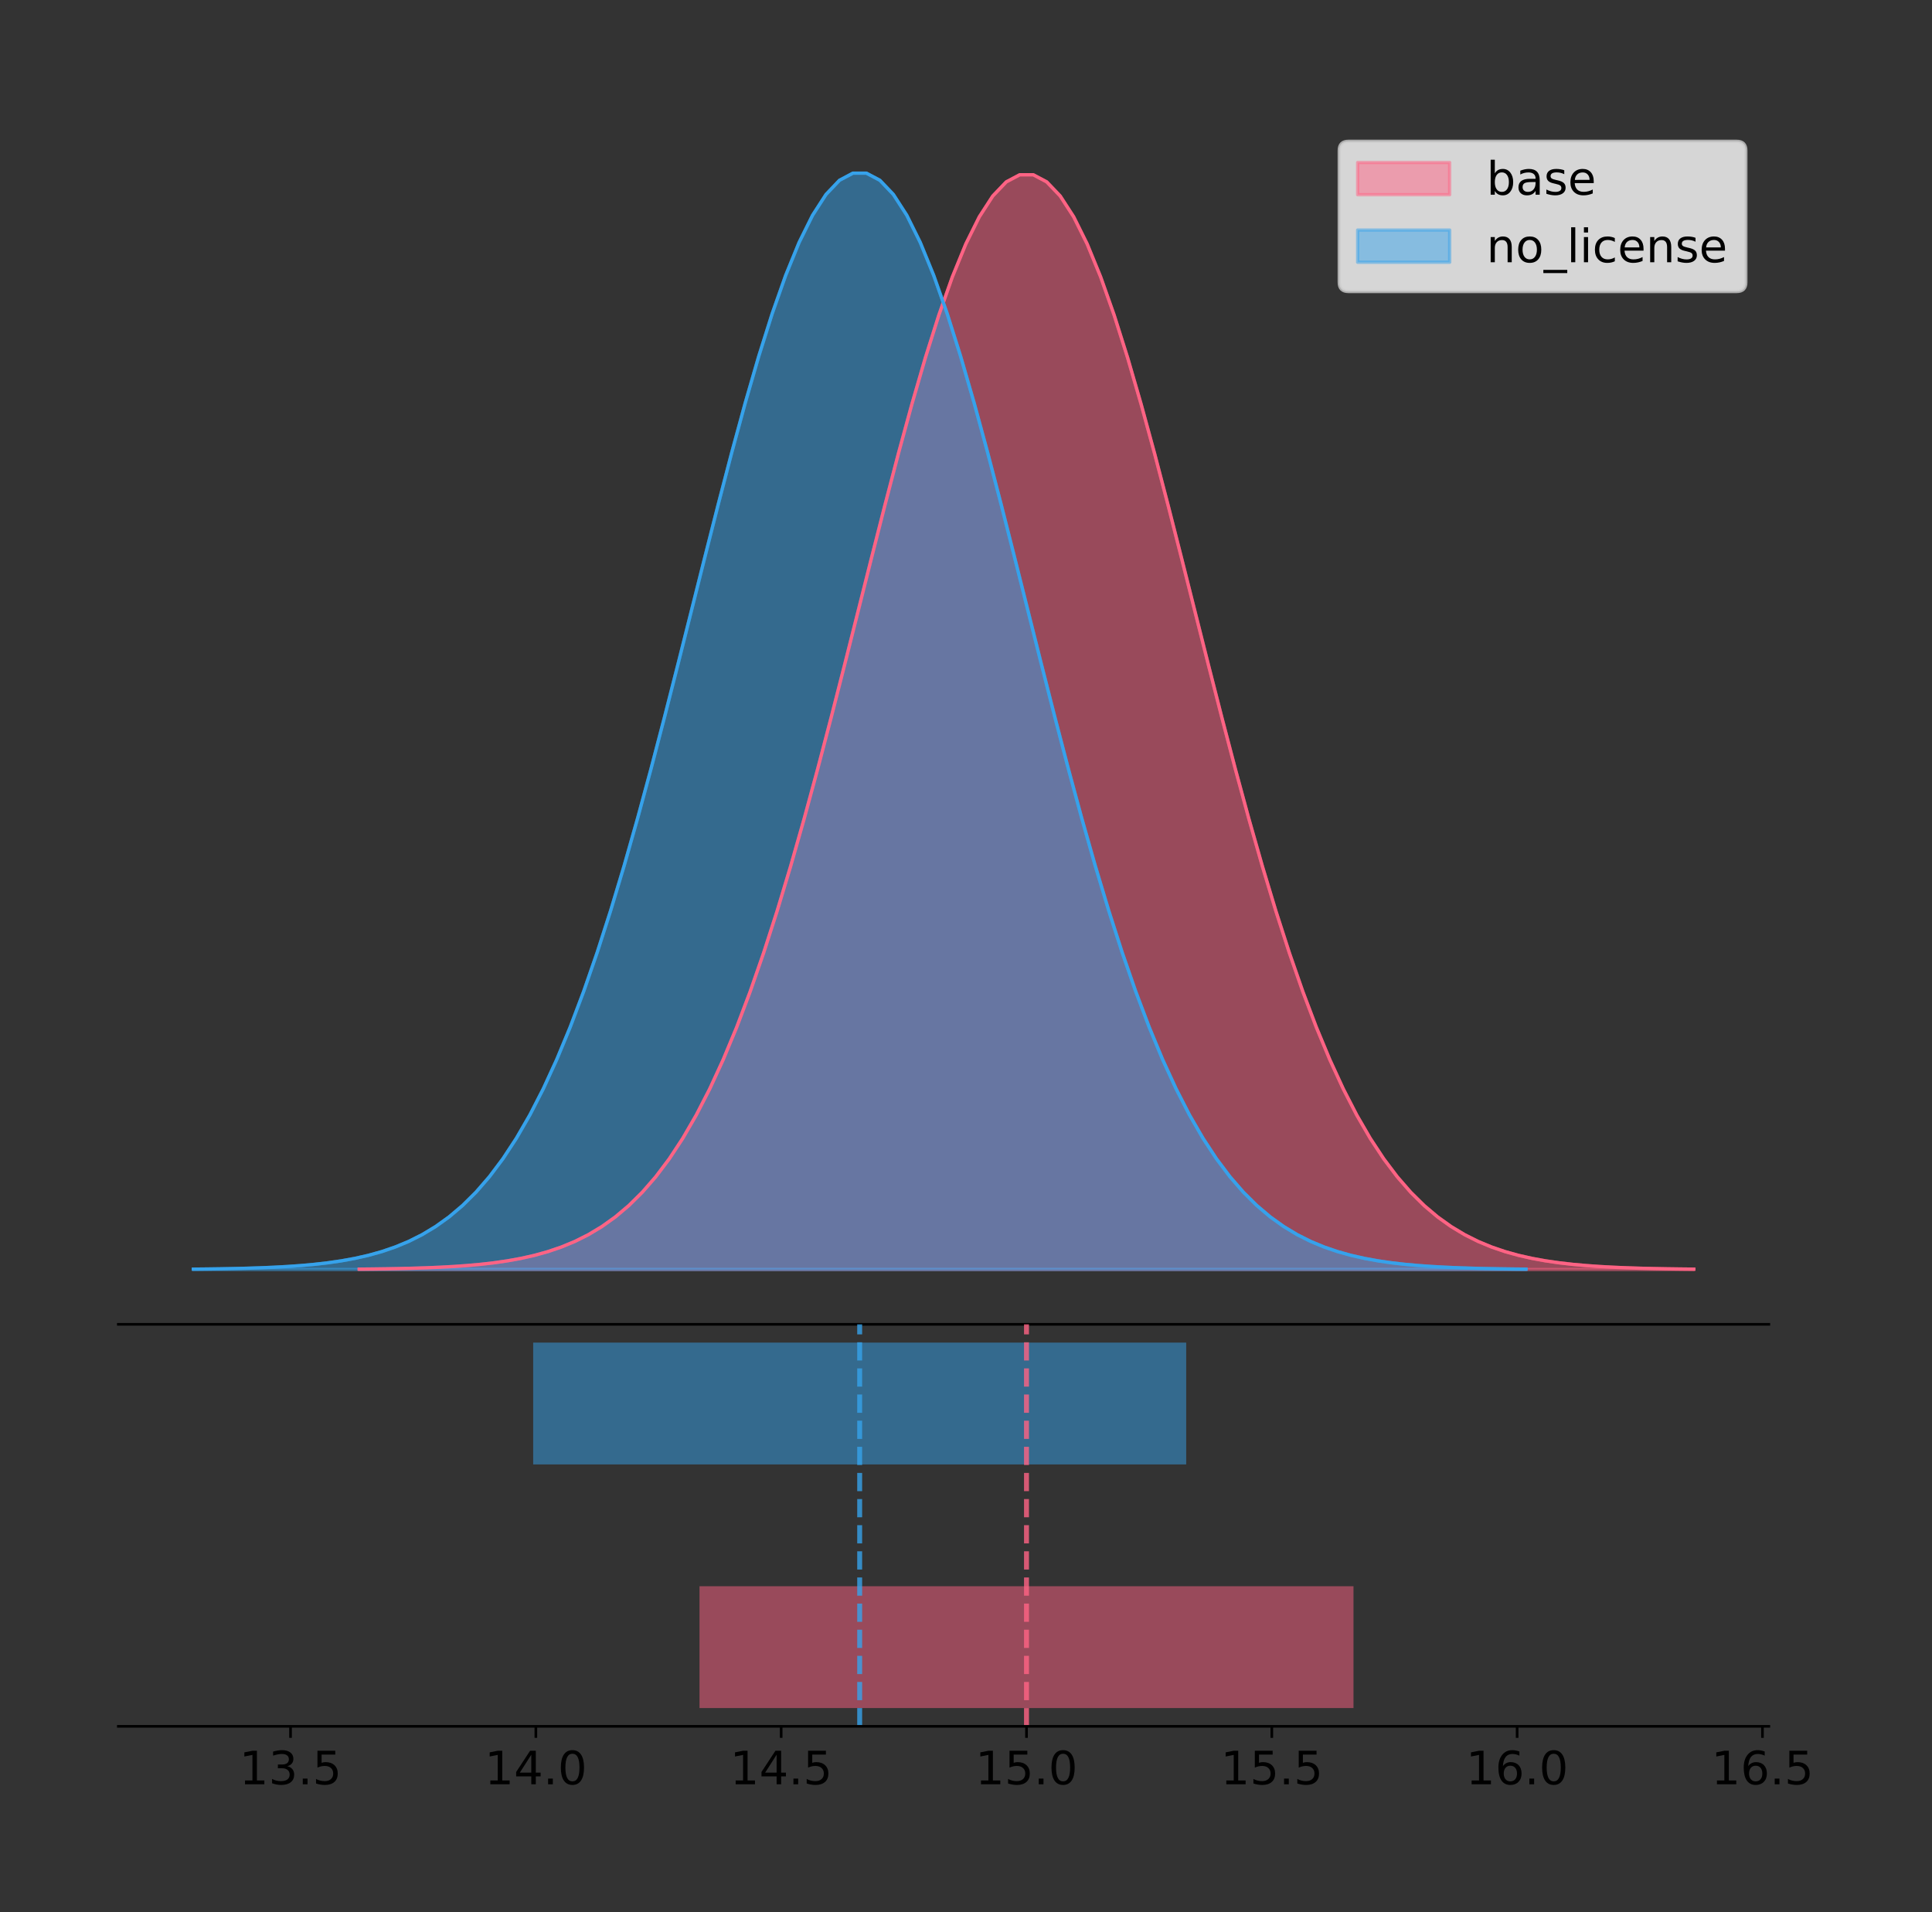 <?xml version="1.0" encoding="utf-8" standalone="no"?>
<!DOCTYPE svg PUBLIC "-//W3C//DTD SVG 1.1//EN"
  "http://www.w3.org/Graphics/SVG/1.1/DTD/svg11.dtd">
<!-- Created with matplotlib (https://matplotlib.org/) -->
<svg height="581.789pt" version="1.1" viewBox="0 0 587.845 581.789" width="587.845pt" xmlns="http://www.w3.org/2000/svg" xmlns:xlink="http://www.w3.org/1999/xlink">
 <rect x="0" y="0" width="587.845" height="581.789" fill="#333333" stroke="none"/>
 <defs>
  <style type="text/css">
*{stroke-linecap:butt;stroke-linejoin:round;}
  </style>
 </defs>
 <g id="figure_1">
  <g id="patch_1">
   <path d="M 0 581.789 
L 587.845 581.789 
L 587.845 0 
L 0 0 
z
" style="fill:none;"/>
  </g>
  <g id="axes_1">
   <g id="patch_2">
    <path d="M 36 402.93 
L 538.2 402.93 
L 538.2 36 
L 36 36 
z
" style="fill:none;"/>
   </g>
   <g id="PolyCollection_1">
    <defs>
     <path d="M 109.287 -195.538 
L 109.287 -195.65 
L 113.389 -195.692 
L 117.491 -195.749 
L 121.592 -195.824 
L 125.694 -195.925 
L 129.796 -196.057 
L 133.898 -196.229 
L 138 -196.454 
L 142.102 -196.743 
L 146.204 -197.112 
L 150.306 -197.582 
L 154.407 -198.175 
L 158.509 -198.918 
L 162.611 -199.842 
L 166.713 -200.982 
L 170.815 -202.38 
L 174.917 -204.081 
L 179.019 -206.135 
L 183.121 -208.598 
L 187.223 -211.528 
L 191.324 -214.988 
L 195.426 -219.044 
L 199.528 -223.759 
L 203.63 -229.2 
L 207.732 -235.429 
L 211.834 -242.503 
L 215.936 -250.472 
L 220.038 -259.374 
L 224.139 -269.236 
L 228.241 -280.068 
L 232.343 -291.861 
L 236.445 -304.584 
L 240.547 -318.185 
L 244.649 -332.585 
L 248.751 -347.678 
L 252.853 -363.334 
L 256.954 -379.397 
L 261.056 -395.686 
L 265.158 -412 
L 269.26 -428.121 
L 273.362 -443.815 
L 277.464 -458.844 
L 281.566 -472.964 
L 285.668 -485.939 
L 289.769 -497.543 
L 293.871 -507.566 
L 297.973 -515.824 
L 302.075 -522.16 
L 306.177 -526.454 
L 310.279 -528.621 
L 314.381 -528.621 
L 318.483 -526.454 
L 322.584 -522.16 
L 326.686 -515.824 
L 330.788 -507.566 
L 334.89 -497.543 
L 338.992 -485.939 
L 343.094 -472.964 
L 347.196 -458.844 
L 351.298 -443.815 
L 355.399 -428.121 
L 359.501 -412 
L 363.603 -395.686 
L 367.705 -379.397 
L 371.807 -363.334 
L 375.909 -347.678 
L 380.011 -332.585 
L 384.113 -318.185 
L 388.215 -304.584 
L 392.316 -291.861 
L 396.418 -280.068 
L 400.52 -269.236 
L 404.622 -259.374 
L 408.724 -250.472 
L 412.826 -242.503 
L 416.928 -235.429 
L 421.03 -229.2 
L 425.131 -223.759 
L 429.233 -219.044 
L 433.335 -214.988 
L 437.437 -211.528 
L 441.539 -208.598 
L 445.641 -206.135 
L 449.743 -204.081 
L 453.845 -202.38 
L 457.946 -200.982 
L 462.048 -199.842 
L 466.15 -198.918 
L 470.252 -198.175 
L 474.354 -197.582 
L 478.456 -197.112 
L 482.558 -196.743 
L 486.66 -196.454 
L 490.761 -196.229 
L 494.863 -196.057 
L 498.965 -195.925 
L 503.067 -195.824 
L 507.169 -195.749 
L 511.271 -195.692 
L 515.373 -195.65 
L 515.373 -195.538 
L 515.373 -195.538 
L 511.271 -195.538 
L 507.169 -195.538 
L 503.067 -195.538 
L 498.965 -195.538 
L 494.863 -195.538 
L 490.761 -195.538 
L 486.66 -195.538 
L 482.558 -195.538 
L 478.456 -195.538 
L 474.354 -195.538 
L 470.252 -195.538 
L 466.15 -195.538 
L 462.048 -195.538 
L 457.946 -195.538 
L 453.845 -195.538 
L 449.743 -195.538 
L 445.641 -195.538 
L 441.539 -195.538 
L 437.437 -195.538 
L 433.335 -195.538 
L 429.233 -195.538 
L 425.131 -195.538 
L 421.03 -195.538 
L 416.928 -195.538 
L 412.826 -195.538 
L 408.724 -195.538 
L 404.622 -195.538 
L 400.52 -195.538 
L 396.418 -195.538 
L 392.316 -195.538 
L 388.215 -195.538 
L 384.113 -195.538 
L 380.011 -195.538 
L 375.909 -195.538 
L 371.807 -195.538 
L 367.705 -195.538 
L 363.603 -195.538 
L 359.501 -195.538 
L 355.399 -195.538 
L 351.298 -195.538 
L 347.196 -195.538 
L 343.094 -195.538 
L 338.992 -195.538 
L 334.89 -195.538 
L 330.788 -195.538 
L 326.686 -195.538 
L 322.584 -195.538 
L 318.483 -195.538 
L 314.381 -195.538 
L 310.279 -195.538 
L 306.177 -195.538 
L 302.075 -195.538 
L 297.973 -195.538 
L 293.871 -195.538 
L 289.769 -195.538 
L 285.668 -195.538 
L 281.566 -195.538 
L 277.464 -195.538 
L 273.362 -195.538 
L 269.26 -195.538 
L 265.158 -195.538 
L 261.056 -195.538 
L 256.954 -195.538 
L 252.853 -195.538 
L 248.751 -195.538 
L 244.649 -195.538 
L 240.547 -195.538 
L 236.445 -195.538 
L 232.343 -195.538 
L 228.241 -195.538 
L 224.139 -195.538 
L 220.038 -195.538 
L 215.936 -195.538 
L 211.834 -195.538 
L 207.732 -195.538 
L 203.63 -195.538 
L 199.528 -195.538 
L 195.426 -195.538 
L 191.324 -195.538 
L 187.223 -195.538 
L 183.121 -195.538 
L 179.019 -195.538 
L 174.917 -195.538 
L 170.815 -195.538 
L 166.713 -195.538 
L 162.611 -195.538 
L 158.509 -195.538 
L 154.407 -195.538 
L 150.306 -195.538 
L 146.204 -195.538 
L 142.102 -195.538 
L 138 -195.538 
L 133.898 -195.538 
L 129.796 -195.538 
L 125.694 -195.538 
L 121.592 -195.538 
L 117.491 -195.538 
L 113.389 -195.538 
L 109.287 -195.538 
z
" id="m674d510427" style="stroke:#ff6384;stroke-opacity:0.5;"/>
    </defs>
    <g clip-path="url(#p7075abc5a8)">
     <use style="fill:#ff6384;fill-opacity:0.5;stroke:#ff6384;stroke-opacity:0.5;" x="0" xlink:href="#m674d510427" y="581.789"/>
    </g>
   </g>
   <g id="PolyCollection_2">
    <defs>
     <path d="M 58.827 -195.538 
L 58.827 -195.65 
L 62.923 -195.692 
L 67.019 -195.749 
L 71.115 -195.825 
L 75.211 -195.925 
L 79.307 -196.058 
L 83.402 -196.23 
L 87.498 -196.455 
L 91.594 -196.744 
L 95.69 -197.115 
L 99.786 -197.585 
L 103.882 -198.179 
L 107.978 -198.923 
L 112.073 -199.848 
L 116.169 -200.99 
L 120.265 -202.39 
L 124.361 -204.093 
L 128.457 -206.151 
L 132.553 -208.617 
L 136.649 -211.552 
L 140.744 -215.017 
L 144.84 -219.078 
L 148.936 -223.801 
L 153.032 -229.25 
L 157.128 -235.488 
L 161.224 -242.572 
L 165.32 -250.552 
L 169.416 -259.468 
L 173.511 -269.344 
L 177.607 -280.192 
L 181.703 -292.002 
L 185.799 -304.744 
L 189.895 -318.365 
L 193.991 -332.786 
L 198.087 -347.901 
L 202.182 -363.58 
L 206.278 -379.667 
L 210.374 -395.98 
L 214.47 -412.318 
L 218.566 -428.462 
L 222.662 -444.18 
L 226.758 -459.23 
L 230.853 -473.372 
L 234.949 -486.366 
L 239.045 -497.987 
L 243.141 -508.025 
L 247.237 -516.294 
L 251.333 -522.64 
L 255.429 -526.94 
L 259.524 -529.111 
L 263.62 -529.111 
L 267.716 -526.94 
L 271.812 -522.64 
L 275.908 -516.294 
L 280.004 -508.025 
L 284.1 -497.987 
L 288.195 -486.366 
L 292.291 -473.372 
L 296.387 -459.23 
L 300.483 -444.18 
L 304.579 -428.462 
L 308.675 -412.318 
L 312.771 -395.98 
L 316.867 -379.667 
L 320.962 -363.58 
L 325.058 -347.901 
L 329.154 -332.786 
L 333.25 -318.365 
L 337.346 -304.744 
L 341.442 -292.002 
L 345.538 -280.192 
L 349.633 -269.344 
L 353.729 -259.468 
L 357.825 -250.552 
L 361.921 -242.572 
L 366.017 -235.488 
L 370.113 -229.25 
L 374.209 -223.801 
L 378.304 -219.078 
L 382.4 -215.017 
L 386.496 -211.552 
L 390.592 -208.617 
L 394.688 -206.151 
L 398.784 -204.093 
L 402.88 -202.39 
L 406.975 -200.99 
L 411.071 -199.848 
L 415.167 -198.923 
L 419.263 -198.179 
L 423.359 -197.585 
L 427.455 -197.115 
L 431.551 -196.744 
L 435.646 -196.455 
L 439.742 -196.23 
L 443.838 -196.058 
L 447.934 -195.925 
L 452.03 -195.825 
L 456.126 -195.749 
L 460.222 -195.692 
L 464.318 -195.65 
L 464.318 -195.538 
L 464.318 -195.538 
L 460.222 -195.538 
L 456.126 -195.538 
L 452.03 -195.538 
L 447.934 -195.538 
L 443.838 -195.538 
L 439.742 -195.538 
L 435.646 -195.538 
L 431.551 -195.538 
L 427.455 -195.538 
L 423.359 -195.538 
L 419.263 -195.538 
L 415.167 -195.538 
L 411.071 -195.538 
L 406.975 -195.538 
L 402.88 -195.538 
L 398.784 -195.538 
L 394.688 -195.538 
L 390.592 -195.538 
L 386.496 -195.538 
L 382.4 -195.538 
L 378.304 -195.538 
L 374.209 -195.538 
L 370.113 -195.538 
L 366.017 -195.538 
L 361.921 -195.538 
L 357.825 -195.538 
L 353.729 -195.538 
L 349.633 -195.538 
L 345.538 -195.538 
L 341.442 -195.538 
L 337.346 -195.538 
L 333.25 -195.538 
L 329.154 -195.538 
L 325.058 -195.538 
L 320.962 -195.538 
L 316.867 -195.538 
L 312.771 -195.538 
L 308.675 -195.538 
L 304.579 -195.538 
L 300.483 -195.538 
L 296.387 -195.538 
L 292.291 -195.538 
L 288.195 -195.538 
L 284.1 -195.538 
L 280.004 -195.538 
L 275.908 -195.538 
L 271.812 -195.538 
L 267.716 -195.538 
L 263.62 -195.538 
L 259.524 -195.538 
L 255.429 -195.538 
L 251.333 -195.538 
L 247.237 -195.538 
L 243.141 -195.538 
L 239.045 -195.538 
L 234.949 -195.538 
L 230.853 -195.538 
L 226.758 -195.538 
L 222.662 -195.538 
L 218.566 -195.538 
L 214.47 -195.538 
L 210.374 -195.538 
L 206.278 -195.538 
L 202.182 -195.538 
L 198.087 -195.538 
L 193.991 -195.538 
L 189.895 -195.538 
L 185.799 -195.538 
L 181.703 -195.538 
L 177.607 -195.538 
L 173.511 -195.538 
L 169.416 -195.538 
L 165.32 -195.538 
L 161.224 -195.538 
L 157.128 -195.538 
L 153.032 -195.538 
L 148.936 -195.538 
L 144.84 -195.538 
L 140.744 -195.538 
L 136.649 -195.538 
L 132.553 -195.538 
L 128.457 -195.538 
L 124.361 -195.538 
L 120.265 -195.538 
L 116.169 -195.538 
L 112.073 -195.538 
L 107.978 -195.538 
L 103.882 -195.538 
L 99.786 -195.538 
L 95.69 -195.538 
L 91.594 -195.538 
L 87.498 -195.538 
L 83.402 -195.538 
L 79.307 -195.538 
L 75.211 -195.538 
L 71.115 -195.538 
L 67.019 -195.538 
L 62.923 -195.538 
L 58.827 -195.538 
z
" id="m6a30f54a05" style="stroke:#36a2eb;stroke-opacity:0.5;"/>
    </defs>
    <g clip-path="url(#p7075abc5a8)">
     <use style="fill:#36a2eb;fill-opacity:0.5;stroke:#36a2eb;stroke-opacity:0.5;" x="0" xlink:href="#m6a30f54a05" y="581.789"/>
    </g>
   </g>
   <g id="line2d_1">
    <path clip-path="url(#p7075abc5a8)" d="M 109.287 386.14 
L 113.389 386.097 
L 117.491 386.041 
L 121.592 385.965 
L 125.694 385.865 
L 129.796 385.733 
L 133.898 385.56 
L 138 385.336 
L 142.102 385.047 
L 146.204 384.677 
L 150.306 384.207 
L 154.407 383.614 
L 158.509 382.871 
L 162.611 381.948 
L 166.713 380.807 
L 170.815 379.409 
L 174.917 377.709 
L 179.019 375.654 
L 183.121 373.192 
L 187.223 370.261 
L 191.324 366.801 
L 195.426 362.746 
L 199.528 358.03 
L 203.63 352.589 
L 207.732 346.36 
L 211.834 339.286 
L 215.936 331.318 
L 220.038 322.415 
L 224.139 312.553 
L 228.241 301.722 
L 232.343 289.929 
L 236.445 277.205 
L 240.547 263.604 
L 244.649 249.205 
L 248.751 234.112 
L 252.853 218.455 
L 256.954 202.393 
L 261.056 186.103 
L 265.158 169.789 
L 269.26 153.669 
L 273.362 137.974 
L 277.464 122.946 
L 281.566 108.825 
L 285.668 95.85 
L 289.769 84.246 
L 293.871 74.223 
L 297.973 65.966 
L 302.075 59.629 
L 306.177 55.336 
L 310.279 53.168 
L 314.381 53.168 
L 318.483 55.336 
L 322.584 59.629 
L 326.686 65.966 
L 330.788 74.223 
L 334.89 84.246 
L 338.992 95.85 
L 343.094 108.825 
L 347.196 122.946 
L 351.298 137.974 
L 355.399 153.669 
L 359.501 169.789 
L 363.603 186.103 
L 367.705 202.393 
L 371.807 218.455 
L 375.909 234.112 
L 380.011 249.205 
L 384.113 263.604 
L 388.215 277.205 
L 392.316 289.929 
L 396.418 301.722 
L 400.52 312.553 
L 404.622 322.415 
L 408.724 331.318 
L 412.826 339.286 
L 416.928 346.36 
L 421.03 352.589 
L 425.131 358.03 
L 429.233 362.746 
L 433.335 366.801 
L 437.437 370.261 
L 441.539 373.192 
L 445.641 375.654 
L 449.743 377.709 
L 453.845 379.409 
L 457.946 380.807 
L 462.048 381.948 
L 466.15 382.871 
L 470.252 383.614 
L 474.354 384.207 
L 478.456 384.677 
L 482.558 385.047 
L 486.66 385.336 
L 490.761 385.56 
L 494.863 385.733 
L 498.965 385.865 
L 503.067 385.965 
L 507.169 386.041 
L 511.271 386.097 
L 515.373 386.14 
" style="fill:none;stroke:#ff6384;stroke-linecap:square;"/>
   </g>
   <g id="line2d_2">
    <path clip-path="url(#p7075abc5a8)" d="M 58.827 386.139 
L 62.923 386.097 
L 67.019 386.04 
L 71.115 385.965 
L 75.211 385.864 
L 79.307 385.732 
L 83.402 385.559 
L 87.498 385.334 
L 91.594 385.045 
L 95.69 384.675 
L 99.786 384.204 
L 103.882 383.61 
L 107.978 382.867 
L 112.073 381.941 
L 116.169 380.799 
L 120.265 379.399 
L 124.361 377.696 
L 128.457 375.639 
L 132.553 373.172 
L 136.649 370.238 
L 140.744 366.772 
L 144.84 362.711 
L 148.936 357.989 
L 153.032 352.539 
L 157.128 346.301 
L 161.224 339.217 
L 165.32 331.237 
L 169.416 322.322 
L 173.511 312.445 
L 177.607 301.597 
L 181.703 289.787 
L 185.799 277.045 
L 189.895 263.424 
L 193.991 249.004 
L 198.087 233.888 
L 202.182 218.209 
L 206.278 202.123 
L 210.374 185.809 
L 214.47 169.471 
L 218.566 153.327 
L 222.662 137.61 
L 226.758 122.559 
L 230.853 108.418 
L 234.949 95.423 
L 239.045 83.803 
L 243.141 73.765 
L 247.237 65.495 
L 251.333 59.15 
L 255.429 54.85 
L 259.524 52.679 
L 263.62 52.679 
L 267.716 54.85 
L 271.812 59.15 
L 275.908 65.495 
L 280.004 73.765 
L 284.1 83.803 
L 288.195 95.423 
L 292.291 108.418 
L 296.387 122.559 
L 300.483 137.61 
L 304.579 153.327 
L 308.675 169.471 
L 312.771 185.809 
L 316.867 202.123 
L 320.962 218.209 
L 325.058 233.888 
L 329.154 249.004 
L 333.25 263.424 
L 337.346 277.045 
L 341.442 289.787 
L 345.538 301.597 
L 349.633 312.445 
L 353.729 322.322 
L 357.825 331.237 
L 361.921 339.217 
L 366.017 346.301 
L 370.113 352.539 
L 374.209 357.989 
L 378.304 362.711 
L 382.4 366.772 
L 386.496 370.238 
L 390.592 373.172 
L 394.688 375.639 
L 398.784 377.696 
L 402.88 379.399 
L 406.975 380.799 
L 411.071 381.941 
L 415.167 382.867 
L 419.263 383.61 
L 423.359 384.204 
L 427.455 384.675 
L 431.551 385.045 
L 435.646 385.334 
L 439.742 385.559 
L 443.838 385.732 
L 447.934 385.864 
L 452.03 385.965 
L 456.126 386.04 
L 460.222 386.097 
L 464.318 386.139 
" style="fill:none;stroke:#36a2eb;stroke-linecap:square;"/>
   </g>
   <g id="patch_3">
    <path d="M 36 402.93 
L 538.2 402.93 
" style="fill:none;stroke:#000000;stroke-linecap:square;stroke-linejoin:miter;stroke-width:0.8;"/>
   </g>
   <g id="legend_1">
    <g id="patch_4">
     <path d="M 410.29 88.688 
L 528.4 88.688 
Q 531.2 88.688 531.2 85.888 
L 531.2 45.8 
Q 531.2 43 528.4 43 
L 410.29 43 
Q 407.49 43 407.49 45.8 
L 407.49 85.888 
Q 407.49 88.688 410.29 88.688 
z
" style="fill:#ffffff;opacity:0.8;stroke:#cccccc;stroke-linejoin:miter;"/>
    </g>
    <g id="patch_5">
     <path d="M 413.09 59.238 
L 441.09 59.238 
L 441.09 49.438 
L 413.09 49.438 
z
" style="fill:#ff6384;opacity:0.5;stroke:#ff6384;stroke-linejoin:miter;"/>
    </g>
    <g id="text_1">
     <!-- base -->
     <defs>
      <path d="M 48.688 27.297 
Q 48.688 37.203 44.609 42.844 
Q 40.531 48.484 33.406 48.484 
Q 26.266 48.484 22.188 42.844 
Q 18.109 37.203 18.109 27.297 
Q 18.109 17.391 22.188 11.75 
Q 26.266 6.109 33.406 6.109 
Q 40.531 6.109 44.609 11.75 
Q 48.688 17.391 48.688 27.297 
z
M 18.109 46.391 
Q 20.953 51.266 25.266 53.625 
Q 29.594 56 35.594 56 
Q 45.562 56 51.781 48.094 
Q 58.016 40.188 58.016 27.297 
Q 58.016 14.406 51.781 6.484 
Q 45.562 -1.422 35.594 -1.422 
Q 29.594 -1.422 25.266 0.953 
Q 20.953 3.328 18.109 8.203 
L 18.109 0 
L 9.078 0 
L 9.078 75.984 
L 18.109 75.984 
z
" id="DejaVuSans-98"/>
      <path d="M 34.281 27.484 
Q 23.391 27.484 19.188 25 
Q 14.984 22.516 14.984 16.5 
Q 14.984 11.719 18.141 8.906 
Q 21.297 6.109 26.703 6.109 
Q 34.188 6.109 38.703 11.406 
Q 43.219 16.703 43.219 25.484 
L 43.219 27.484 
z
M 52.203 31.203 
L 52.203 0 
L 43.219 0 
L 43.219 8.297 
Q 40.141 3.328 35.547 0.953 
Q 30.953 -1.422 24.312 -1.422 
Q 15.922 -1.422 10.953 3.297 
Q 6 8.016 6 15.922 
Q 6 25.141 12.172 29.828 
Q 18.359 34.516 30.609 34.516 
L 43.219 34.516 
L 43.219 35.406 
Q 43.219 41.609 39.141 45 
Q 35.062 48.391 27.688 48.391 
Q 23 48.391 18.547 47.266 
Q 14.109 46.141 10.016 43.891 
L 10.016 52.203 
Q 14.938 54.109 19.578 55.047 
Q 24.219 56 28.609 56 
Q 40.484 56 46.344 49.844 
Q 52.203 43.703 52.203 31.203 
z
" id="DejaVuSans-97"/>
      <path d="M 44.281 53.078 
L 44.281 44.578 
Q 40.484 46.531 36.375 47.5 
Q 32.281 48.484 27.875 48.484 
Q 21.188 48.484 17.844 46.438 
Q 14.5 44.391 14.5 40.281 
Q 14.5 37.156 16.891 35.375 
Q 19.281 33.594 26.516 31.984 
L 29.594 31.297 
Q 39.156 29.25 43.188 25.516 
Q 47.219 21.781 47.219 15.094 
Q 47.219 7.469 41.188 3.016 
Q 35.156 -1.422 24.609 -1.422 
Q 20.219 -1.422 15.453 -0.562 
Q 10.688 0.297 5.422 2 
L 5.422 11.281 
Q 10.406 8.688 15.234 7.391 
Q 20.062 6.109 24.812 6.109 
Q 31.156 6.109 34.562 8.281 
Q 37.984 10.453 37.984 14.406 
Q 37.984 18.062 35.516 20.016 
Q 33.062 21.969 24.703 23.781 
L 21.578 24.516 
Q 13.234 26.266 9.516 29.906 
Q 5.812 33.547 5.812 39.891 
Q 5.812 47.609 11.281 51.797 
Q 16.75 56 26.812 56 
Q 31.781 56 36.172 55.266 
Q 40.578 54.547 44.281 53.078 
z
" id="DejaVuSans-115"/>
      <path d="M 56.203 29.594 
L 56.203 25.203 
L 14.891 25.203 
Q 15.484 15.922 20.484 11.062 
Q 25.484 6.203 34.422 6.203 
Q 39.594 6.203 44.453 7.469 
Q 49.312 8.734 54.109 11.281 
L 54.109 2.781 
Q 49.266 0.734 44.188 -0.344 
Q 39.109 -1.422 33.891 -1.422 
Q 20.797 -1.422 13.156 6.188 
Q 5.516 13.812 5.516 26.812 
Q 5.516 40.234 12.766 48.109 
Q 20.016 56 32.328 56 
Q 43.359 56 49.781 48.891 
Q 56.203 41.797 56.203 29.594 
z
M 47.219 32.234 
Q 47.125 39.594 43.094 43.984 
Q 39.062 48.391 32.422 48.391 
Q 24.906 48.391 20.391 44.141 
Q 15.875 39.891 15.188 32.172 
z
" id="DejaVuSans-101"/>
     </defs>
     <g transform="translate(452.29 59.238)scale(0.14 -0.14)">
      <use xlink:href="#DejaVuSans-98"/>
      <use x="63.477" xlink:href="#DejaVuSans-97"/>
      <use x="124.756" xlink:href="#DejaVuSans-115"/>
      <use x="176.855" xlink:href="#DejaVuSans-101"/>
     </g>
    </g>
    <g id="patch_6">
     <path d="M 413.09 79.787 
L 441.09 79.787 
L 441.09 69.987 
L 413.09 69.987 
z
" style="fill:#36a2eb;opacity:0.5;stroke:#36a2eb;stroke-linejoin:miter;"/>
    </g>
    <g id="text_2">
     <!-- no_license -->
     <defs>
      <path d="M 54.891 33.016 
L 54.891 0 
L 45.906 0 
L 45.906 32.719 
Q 45.906 40.484 42.875 44.328 
Q 39.844 48.188 33.797 48.188 
Q 26.516 48.188 22.312 43.547 
Q 18.109 38.922 18.109 30.906 
L 18.109 0 
L 9.078 0 
L 9.078 54.688 
L 18.109 54.688 
L 18.109 46.188 
Q 21.344 51.125 25.703 53.562 
Q 30.078 56 35.797 56 
Q 45.219 56 50.047 50.172 
Q 54.891 44.344 54.891 33.016 
z
" id="DejaVuSans-110"/>
      <path d="M 30.609 48.391 
Q 23.391 48.391 19.188 42.75 
Q 14.984 37.109 14.984 27.297 
Q 14.984 17.484 19.156 11.844 
Q 23.344 6.203 30.609 6.203 
Q 37.797 6.203 41.984 11.859 
Q 46.188 17.531 46.188 27.297 
Q 46.188 37.016 41.984 42.703 
Q 37.797 48.391 30.609 48.391 
z
M 30.609 56 
Q 42.328 56 49.016 48.375 
Q 55.719 40.766 55.719 27.297 
Q 55.719 13.875 49.016 6.219 
Q 42.328 -1.422 30.609 -1.422 
Q 18.844 -1.422 12.172 6.219 
Q 5.516 13.875 5.516 27.297 
Q 5.516 40.766 12.172 48.375 
Q 18.844 56 30.609 56 
z
" id="DejaVuSans-111"/>
      <path d="M 50.984 -16.609 
L 50.984 -23.578 
L -0.984 -23.578 
L -0.984 -16.609 
z
" id="DejaVuSans-95"/>
      <path d="M 9.422 75.984 
L 18.406 75.984 
L 18.406 0 
L 9.422 0 
z
" id="DejaVuSans-108"/>
      <path d="M 9.422 54.688 
L 18.406 54.688 
L 18.406 0 
L 9.422 0 
z
M 9.422 75.984 
L 18.406 75.984 
L 18.406 64.594 
L 9.422 64.594 
z
" id="DejaVuSans-105"/>
      <path d="M 48.781 52.594 
L 48.781 44.188 
Q 44.969 46.297 41.141 47.344 
Q 37.312 48.391 33.406 48.391 
Q 24.656 48.391 19.812 42.844 
Q 14.984 37.312 14.984 27.297 
Q 14.984 17.281 19.812 11.734 
Q 24.656 6.203 33.406 6.203 
Q 37.312 6.203 41.141 7.25 
Q 44.969 8.297 48.781 10.406 
L 48.781 2.094 
Q 45.016 0.344 40.984 -0.531 
Q 36.969 -1.422 32.422 -1.422 
Q 20.062 -1.422 12.781 6.344 
Q 5.516 14.109 5.516 27.297 
Q 5.516 40.672 12.859 48.328 
Q 20.219 56 33.016 56 
Q 37.156 56 41.109 55.141 
Q 45.062 54.297 48.781 52.594 
z
" id="DejaVuSans-99"/>
     </defs>
     <g transform="translate(452.29 79.787)scale(0.14 -0.14)">
      <use xlink:href="#DejaVuSans-110"/>
      <use x="63.379" xlink:href="#DejaVuSans-111"/>
      <use x="124.561" xlink:href="#DejaVuSans-95"/>
      <use x="174.561" xlink:href="#DejaVuSans-108"/>
      <use x="202.344" xlink:href="#DejaVuSans-105"/>
      <use x="230.127" xlink:href="#DejaVuSans-99"/>
      <use x="285.107" xlink:href="#DejaVuSans-101"/>
      <use x="346.631" xlink:href="#DejaVuSans-110"/>
      <use x="410.01" xlink:href="#DejaVuSans-115"/>
      <use x="462.109" xlink:href="#DejaVuSans-101"/>
     </g>
    </g>
   </g>
  </g>
  <g id="axes_2">
   <g id="patch_7">
    <path d="M 36 525.24 
L 538.2 525.24 
L 538.2 402.93 
L 36 402.93 
z
" style="fill:none;"/>
   </g>
   <g id="patch_8">
    <path clip-path="url(#p261118dd5b)" d="M 212.839 519.68 
L 411.821 519.68 
L 411.821 482.617 
L 212.839 482.617 
z
" style="fill:#ff6384;opacity:0.5;"/>
   </g>
   <g id="patch_9">
    <path clip-path="url(#p261118dd5b)" d="M 162.227 445.553 
L 360.917 445.553 
L 360.917 408.49 
L 162.227 408.49 
z
" style="fill:#36a2eb;opacity:0.5;"/>
   </g>
   <g id="matplotlib.axis_1">
    <g id="xtick_1">
     <g id="line2d_3">
      <defs>
       <path d="M 0 0 
L 0 3.5 
" id="me2b848ece8" style="stroke:#000000;stroke-width:0.8;"/>
      </defs>
      <g>
       <use style="stroke:#000000;stroke-width:0.8;" x="88.4" xlink:href="#me2b848ece8" y="525.24"/>
      </g>
     </g>
     <g id="text_3">
      <!-- 13.5 -->
      <defs>
       <path d="M 12.406 8.297 
L 28.516 8.297 
L 28.516 63.922 
L 10.984 60.406 
L 10.984 69.391 
L 28.422 72.906 
L 38.281 72.906 
L 38.281 8.297 
L 54.391 8.297 
L 54.391 0 
L 12.406 0 
z
" id="DejaVuSans-49"/>
       <path d="M 40.578 39.312 
Q 47.656 37.797 51.625 33 
Q 55.609 28.219 55.609 21.188 
Q 55.609 10.406 48.188 4.484 
Q 40.766 -1.422 27.094 -1.422 
Q 22.516 -1.422 17.656 -0.516 
Q 12.797 0.391 7.625 2.203 
L 7.625 11.719 
Q 11.719 9.328 16.594 8.109 
Q 21.484 6.891 26.812 6.891 
Q 36.078 6.891 40.938 10.547 
Q 45.797 14.203 45.797 21.188 
Q 45.797 27.641 41.281 31.266 
Q 36.766 34.906 28.719 34.906 
L 20.219 34.906 
L 20.219 43.016 
L 29.109 43.016 
Q 36.375 43.016 40.234 45.922 
Q 44.094 48.828 44.094 54.297 
Q 44.094 59.906 40.109 62.906 
Q 36.141 65.922 28.719 65.922 
Q 24.656 65.922 20.016 65.031 
Q 15.375 64.156 9.812 62.312 
L 9.812 71.094 
Q 15.438 72.656 20.344 73.438 
Q 25.25 74.219 29.594 74.219 
Q 40.828 74.219 47.359 69.109 
Q 53.906 64.016 53.906 55.328 
Q 53.906 49.266 50.438 45.094 
Q 46.969 40.922 40.578 39.312 
z
" id="DejaVuSans-51"/>
       <path d="M 10.688 12.406 
L 21 12.406 
L 21 0 
L 10.688 0 
z
" id="DejaVuSans-46"/>
       <path d="M 10.797 72.906 
L 49.516 72.906 
L 49.516 64.594 
L 19.828 64.594 
L 19.828 46.734 
Q 21.969 47.469 24.109 47.828 
Q 26.266 48.188 28.422 48.188 
Q 40.625 48.188 47.75 41.5 
Q 54.891 34.812 54.891 23.391 
Q 54.891 11.625 47.562 5.094 
Q 40.234 -1.422 26.906 -1.422 
Q 22.312 -1.422 17.547 -0.641 
Q 12.797 0.141 7.719 1.703 
L 7.719 11.625 
Q 12.109 9.234 16.797 8.062 
Q 21.484 6.891 26.703 6.891 
Q 35.156 6.891 40.078 11.328 
Q 45.016 15.766 45.016 23.391 
Q 45.016 31 40.078 35.438 
Q 35.156 39.891 26.703 39.891 
Q 22.75 39.891 18.812 39.016 
Q 14.891 38.141 10.797 36.281 
z
" id="DejaVuSans-53"/>
      </defs>
      <g transform="translate(72.814 542.878)scale(0.14 -0.14)">
       <use xlink:href="#DejaVuSans-49"/>
       <use x="63.623" xlink:href="#DejaVuSans-51"/>
       <use x="127.246" xlink:href="#DejaVuSans-46"/>
       <use x="159.033" xlink:href="#DejaVuSans-53"/>
      </g>
     </g>
    </g>
    <g id="xtick_2">
     <g id="line2d_4">
      <g>
       <use style="stroke:#000000;stroke-width:0.8;" x="163.043" xlink:href="#me2b848ece8" y="525.24"/>
      </g>
     </g>
     <g id="text_4">
      <!-- 14.0 -->
      <defs>
       <path d="M 37.797 64.312 
L 12.891 25.391 
L 37.797 25.391 
z
M 35.203 72.906 
L 47.609 72.906 
L 47.609 25.391 
L 58.016 25.391 
L 58.016 17.188 
L 47.609 17.188 
L 47.609 0 
L 37.797 0 
L 37.797 17.188 
L 4.891 17.188 
L 4.891 26.703 
z
" id="DejaVuSans-52"/>
       <path d="M 31.781 66.406 
Q 24.172 66.406 20.328 58.906 
Q 16.5 51.422 16.5 36.375 
Q 16.5 21.391 20.328 13.891 
Q 24.172 6.391 31.781 6.391 
Q 39.453 6.391 43.281 13.891 
Q 47.125 21.391 47.125 36.375 
Q 47.125 51.422 43.281 58.906 
Q 39.453 66.406 31.781 66.406 
z
M 31.781 74.219 
Q 44.047 74.219 50.516 64.516 
Q 56.984 54.828 56.984 36.375 
Q 56.984 17.969 50.516 8.266 
Q 44.047 -1.422 31.781 -1.422 
Q 19.531 -1.422 13.062 8.266 
Q 6.594 17.969 6.594 36.375 
Q 6.594 54.828 13.062 64.516 
Q 19.531 74.219 31.781 74.219 
z
" id="DejaVuSans-48"/>
      </defs>
      <g transform="translate(147.457 542.878)scale(0.14 -0.14)">
       <use xlink:href="#DejaVuSans-49"/>
       <use x="63.623" xlink:href="#DejaVuSans-52"/>
       <use x="127.246" xlink:href="#DejaVuSans-46"/>
       <use x="159.033" xlink:href="#DejaVuSans-48"/>
      </g>
     </g>
    </g>
    <g id="xtick_3">
     <g id="line2d_5">
      <g>
       <use style="stroke:#000000;stroke-width:0.8;" x="237.687" xlink:href="#me2b848ece8" y="525.24"/>
      </g>
     </g>
     <g id="text_5">
      <!-- 14.5 -->
      <g transform="translate(222.101 542.878)scale(0.14 -0.14)">
       <use xlink:href="#DejaVuSans-49"/>
       <use x="63.623" xlink:href="#DejaVuSans-52"/>
       <use x="127.246" xlink:href="#DejaVuSans-46"/>
       <use x="159.033" xlink:href="#DejaVuSans-53"/>
      </g>
     </g>
    </g>
    <g id="xtick_4">
     <g id="line2d_6">
      <g>
       <use style="stroke:#000000;stroke-width:0.8;" x="312.33" xlink:href="#me2b848ece8" y="525.24"/>
      </g>
     </g>
     <g id="text_6">
      <!-- 15.0 -->
      <g transform="translate(296.744 542.878)scale(0.14 -0.14)">
       <use xlink:href="#DejaVuSans-49"/>
       <use x="63.623" xlink:href="#DejaVuSans-53"/>
       <use x="127.246" xlink:href="#DejaVuSans-46"/>
       <use x="159.033" xlink:href="#DejaVuSans-48"/>
      </g>
     </g>
    </g>
    <g id="xtick_5">
     <g id="line2d_7">
      <g>
       <use style="stroke:#000000;stroke-width:0.8;" x="386.973" xlink:href="#me2b848ece8" y="525.24"/>
      </g>
     </g>
     <g id="text_7">
      <!-- 15.5 -->
      <g transform="translate(371.387 542.878)scale(0.14 -0.14)">
       <use xlink:href="#DejaVuSans-49"/>
       <use x="63.623" xlink:href="#DejaVuSans-53"/>
       <use x="127.246" xlink:href="#DejaVuSans-46"/>
       <use x="159.033" xlink:href="#DejaVuSans-53"/>
      </g>
     </g>
    </g>
    <g id="xtick_6">
     <g id="line2d_8">
      <g>
       <use style="stroke:#000000;stroke-width:0.8;" x="461.616" xlink:href="#me2b848ece8" y="525.24"/>
      </g>
     </g>
     <g id="text_8">
      <!-- 16.0 -->
      <defs>
       <path d="M 33.016 40.375 
Q 26.375 40.375 22.484 35.828 
Q 18.609 31.297 18.609 23.391 
Q 18.609 15.531 22.484 10.953 
Q 26.375 6.391 33.016 6.391 
Q 39.656 6.391 43.531 10.953 
Q 47.406 15.531 47.406 23.391 
Q 47.406 31.297 43.531 35.828 
Q 39.656 40.375 33.016 40.375 
z
M 52.594 71.297 
L 52.594 62.312 
Q 48.875 64.062 45.094 64.984 
Q 41.312 65.922 37.594 65.922 
Q 27.828 65.922 22.672 59.328 
Q 17.531 52.734 16.797 39.406 
Q 19.672 43.656 24.016 45.922 
Q 28.375 48.188 33.594 48.188 
Q 44.578 48.188 50.953 41.516 
Q 57.328 34.859 57.328 23.391 
Q 57.328 12.156 50.688 5.359 
Q 44.047 -1.422 33.016 -1.422 
Q 20.359 -1.422 13.672 8.266 
Q 6.984 17.969 6.984 36.375 
Q 6.984 53.656 15.188 63.938 
Q 23.391 74.219 37.203 74.219 
Q 40.922 74.219 44.703 73.484 
Q 48.484 72.75 52.594 71.297 
z
" id="DejaVuSans-54"/>
      </defs>
      <g transform="translate(446.03 542.878)scale(0.14 -0.14)">
       <use xlink:href="#DejaVuSans-49"/>
       <use x="63.623" xlink:href="#DejaVuSans-54"/>
       <use x="127.246" xlink:href="#DejaVuSans-46"/>
       <use x="159.033" xlink:href="#DejaVuSans-48"/>
      </g>
     </g>
    </g>
    <g id="xtick_7">
     <g id="line2d_9">
      <g>
       <use style="stroke:#000000;stroke-width:0.8;" x="536.259" xlink:href="#me2b848ece8" y="525.24"/>
      </g>
     </g>
     <g id="text_9">
      <!-- 16.5 -->
      <g transform="translate(520.674 542.878)scale(0.14 -0.14)">
       <use xlink:href="#DejaVuSans-49"/>
       <use x="63.623" xlink:href="#DejaVuSans-54"/>
       <use x="127.246" xlink:href="#DejaVuSans-46"/>
       <use x="159.033" xlink:href="#DejaVuSans-53"/>
      </g>
     </g>
    </g>
   </g>
   <g id="line2d_10">
    <path clip-path="url(#p261118dd5b)" d="M 312.33 525.24 
L 312.33 402.93 
" style="fill:none;stroke:#ff6384;stroke-dasharray:5.55,2.4;stroke-dashoffset:0;stroke-opacity:0.8;stroke-width:1.5;"/>
   </g>
   <g id="line2d_11">
    <path clip-path="url(#p261118dd5b)" d="M 261.572 525.24 
L 261.572 402.93 
" style="fill:none;stroke:#36a2eb;stroke-dasharray:5.55,2.4;stroke-dashoffset:0;stroke-opacity:0.8;stroke-width:1.5;"/>
   </g>
   <g id="patch_10">
    <path d="M 36 525.24 
L 538.2 525.24 
" style="fill:none;stroke:#000000;stroke-linecap:square;stroke-linejoin:miter;stroke-width:0.8;"/>
   </g>
  </g>
 </g>
 <defs>
  <clipPath id="p7075abc5a8">
   <rect height="366.93" width="502.2" x="36" y="36"/>
  </clipPath>
  <clipPath id="p261118dd5b">
   <rect height="122.31" width="502.2" x="36" y="402.93"/>
  </clipPath>
 </defs>
</svg>

